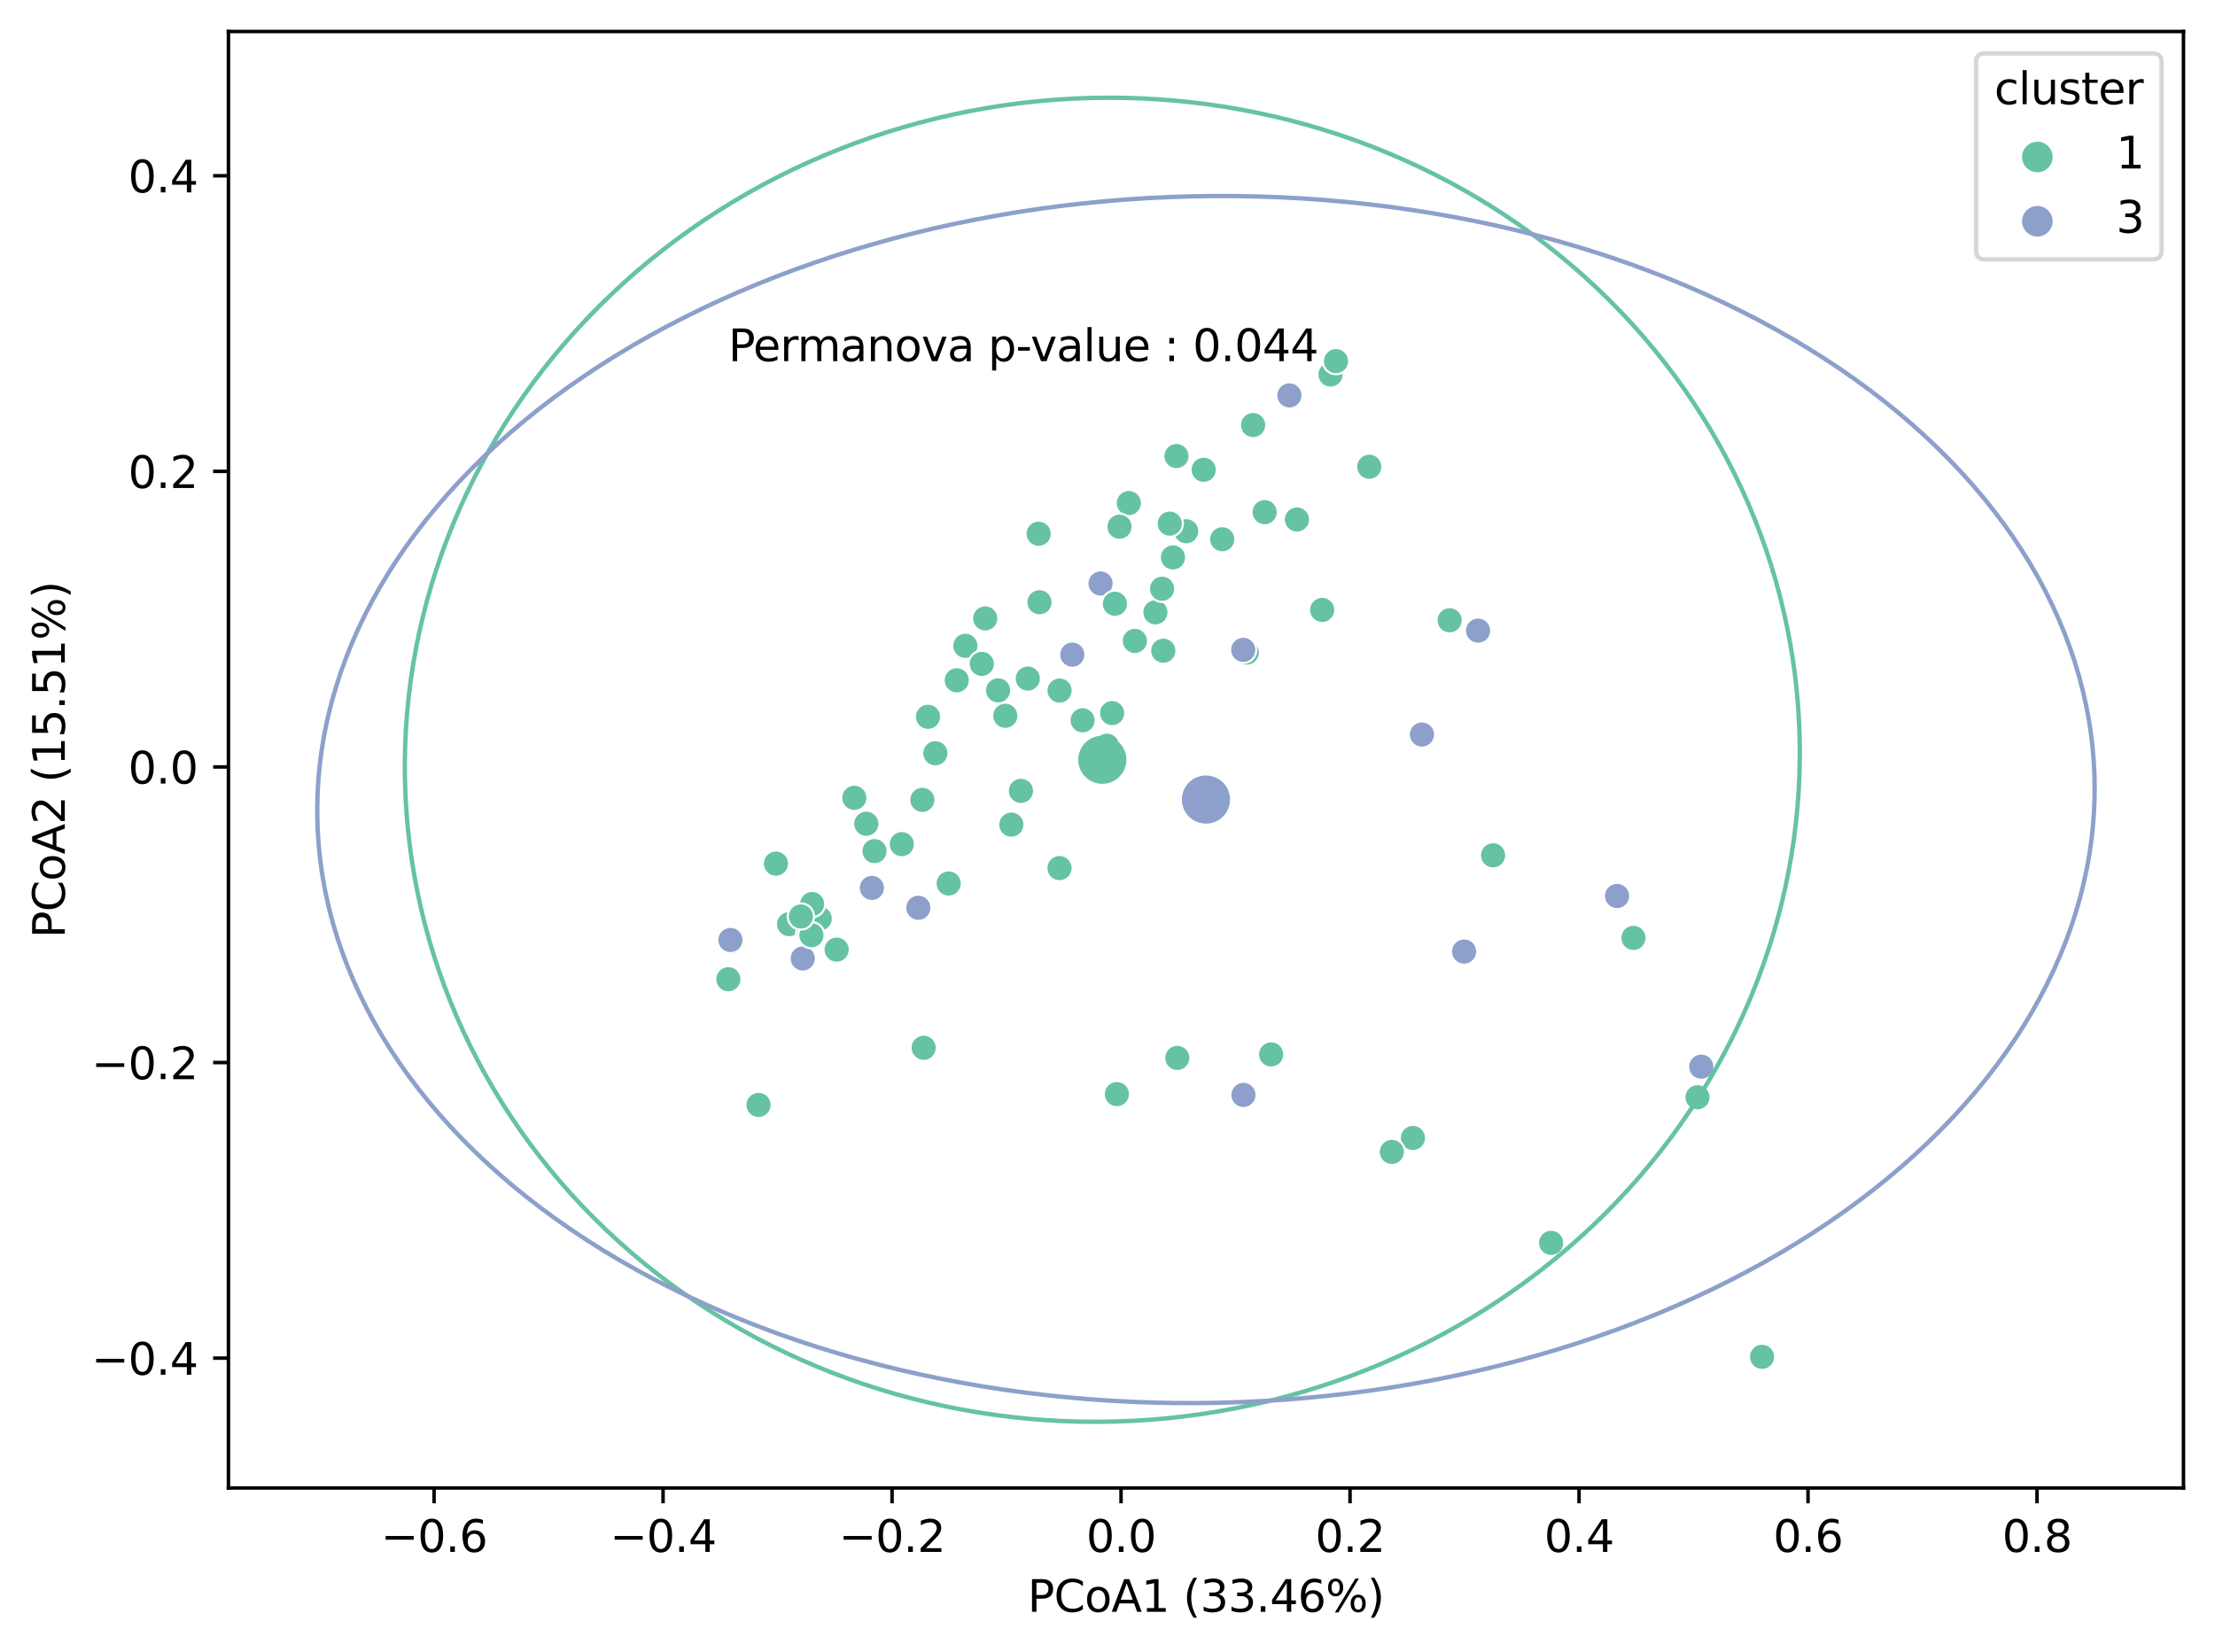 <?xml version="1.0" encoding="utf-8" standalone="no"?>
<!DOCTYPE svg PUBLIC "-//W3C//DTD SVG 1.1//EN"
  "http://www.w3.org/Graphics/SVG/1.1/DTD/svg11.dtd">
<svg xmlns:xlink="http://www.w3.org/1999/xlink" width="505.761pt" height="377.396pt" viewBox="0 0 505.761 377.396" xmlns="http://www.w3.org/2000/svg" version="1.1">
 <defs>
  <style type="text/css">*{stroke-linejoin: round; stroke-linecap: butt}</style>
 </defs>
 <g id="figure_1">
  <g id="patch_1">
   <path d="M 0 377.396 
L 505.761 377.396 
L 505.761 0 
L 0 0 
z
" style="fill: #ffffff"/>
  </g>
  <g id="axes_1">
   <g id="patch_2">
    <path d="M 52.161 339.84 
L 498.561 339.84 
L 498.561 7.2 
L 52.161 7.2 
z
" style="fill: #ffffff"/>
   </g>
   <g id="PathCollection_1">
    <defs>
     <path id="C0_0_6761f3d3ff" d="M 0 3 
C 0.796 3 1.559 2.684 2.121 2.121 
C 2.684 1.559 3 0.796 3 -0 
C 3 -0.796 2.684 -1.559 2.121 -2.121 
C 1.559 -2.684 0.796 -3 0 -3 
C -0.796 -3 -1.559 -2.684 -2.121 -2.121 
C -2.684 -1.559 -3 -0.796 -3 0 
C -3 0.796 -2.684 1.559 -2.121 2.121 
C -1.559 2.684 -0.796 3 0 3 
z
"/>
    </defs>
    <g clip-path="url(#pa0fd47a800)">
     <use xlink:href="#C0_0_6761f3d3ff" x="387.599" y="250.602" style="fill: #66c2a5; stroke: #ffffff; stroke-width: 0.48"/>
    </g>
    <g clip-path="url(#pa0fd47a800)">
     <use xlink:href="#C0_0_6761f3d3ff" x="241.932" y="157.723" style="fill: #66c2a5; stroke: #ffffff; stroke-width: 0.48"/>
    </g>
    <g clip-path="url(#pa0fd47a800)">
     <use xlink:href="#C0_0_6761f3d3ff" x="220.423" y="147.497" style="fill: #66c2a5; stroke: #ffffff; stroke-width: 0.48"/>
    </g>
    <g clip-path="url(#pa0fd47a800)">
     <use xlink:href="#C0_0_6761f3d3ff" x="199.679" y="194.383" style="fill: #66c2a5; stroke: #ffffff; stroke-width: 0.48"/>
    </g>
    <g clip-path="url(#pa0fd47a800)">
     <use xlink:href="#C0_0_6761f3d3ff" x="354.176" y="283.854" style="fill: #66c2a5; stroke: #ffffff; stroke-width: 0.48"/>
    </g>
    <g clip-path="url(#pa0fd47a800)">
     <use xlink:href="#C0_0_6761f3d3ff" x="301.898" y="139.298" style="fill: #66c2a5; stroke: #ffffff; stroke-width: 0.48"/>
    </g>
    <g clip-path="url(#pa0fd47a800)">
     <use xlink:href="#C0_0_6761f3d3ff" x="259.071" y="146.517" style="fill: #8da0cb; stroke: #ffffff; stroke-width: 0.48"/>
    </g>
    <g clip-path="url(#pa0fd47a800)">
     <use xlink:href="#C0_0_6761f3d3ff" x="224.961" y="141.245" style="fill: #66c2a5; stroke: #ffffff; stroke-width: 0.48"/>
    </g>
    <g clip-path="url(#pa0fd47a800)">
     <use xlink:href="#C0_0_6761f3d3ff" x="337.5" y="144.027" style="fill: #8da0cb; stroke: #ffffff; stroke-width: 0.48"/>
    </g>
    <g clip-path="url(#pa0fd47a800)">
     <use xlink:href="#C0_0_6761f3d3ff" x="209.686" y="207.327" style="fill: #8da0cb; stroke: #ffffff; stroke-width: 0.48"/>
    </g>
    <g clip-path="url(#pa0fd47a800)">
     <use xlink:href="#C0_0_6761f3d3ff" x="230.92" y="188.336" style="fill: #66c2a5; stroke: #ffffff; stroke-width: 0.48"/>
    </g>
    <g clip-path="url(#pa0fd47a800)">
     <use xlink:href="#C0_0_6761f3d3ff" x="322.619" y="259.893" style="fill: #66c2a5; stroke: #ffffff; stroke-width: 0.48"/>
    </g>
    <g clip-path="url(#pa0fd47a800)">
     <use xlink:href="#C0_0_6761f3d3ff" x="270.85" y="121.338" style="fill: #66c2a5; stroke: #ffffff; stroke-width: 0.48"/>
    </g>
    <g clip-path="url(#pa0fd47a800)">
     <use xlink:href="#C0_0_6761f3d3ff" x="224.177" y="151.623" style="fill: #66c2a5; stroke: #ffffff; stroke-width: 0.48"/>
    </g>
    <g clip-path="url(#pa0fd47a800)">
     <use xlink:href="#C0_0_6761f3d3ff" x="244.843" y="149.511" style="fill: #8da0cb; stroke: #ffffff; stroke-width: 0.48"/>
    </g>
    <g clip-path="url(#pa0fd47a800)">
     <use xlink:href="#C0_0_6761f3d3ff" x="286.124" y="97.072" style="fill: #66c2a5; stroke: #ffffff; stroke-width: 0.48"/>
    </g>
    <g clip-path="url(#pa0fd47a800)">
     <use xlink:href="#C0_0_6761f3d3ff" x="290.244" y="240.814" style="fill: #66c2a5; stroke: #ffffff; stroke-width: 0.48"/>
    </g>
    <g clip-path="url(#pa0fd47a800)">
     <use xlink:href="#C0_0_6761f3d3ff" x="180.18" y="211.07" style="fill: #66c2a5; stroke: #ffffff; stroke-width: 0.48"/>
    </g>
    <g clip-path="url(#pa0fd47a800)">
     <use xlink:href="#C0_0_6761f3d3ff" x="255.02" y="249.88" style="fill: #66c2a5; stroke: #ffffff; stroke-width: 0.48"/>
    </g>
    <g clip-path="url(#pa0fd47a800)">
     <use xlink:href="#C0_0_6761f3d3ff" x="402.34" y="309.881" style="fill: #66c2a5; stroke: #ffffff; stroke-width: 0.48"/>
    </g>
    <g clip-path="url(#pa0fd47a800)">
     <use xlink:href="#C0_0_6761f3d3ff" x="257.754" y="114.894" style="fill: #66c2a5; stroke: #ffffff; stroke-width: 0.48"/>
    </g>
    <g clip-path="url(#pa0fd47a800)">
     <use xlink:href="#C0_0_6761f3d3ff" x="187.169" y="209.792" style="fill: #66c2a5; stroke: #ffffff; stroke-width: 0.48"/>
    </g>
    <g clip-path="url(#pa0fd47a800)">
     <use xlink:href="#C0_0_6761f3d3ff" x="268.818" y="241.616" style="fill: #66c2a5; stroke: #ffffff; stroke-width: 0.48"/>
    </g>
    <g clip-path="url(#pa0fd47a800)">
     <use xlink:href="#C0_0_6761f3d3ff" x="197.804" y="188.141" style="fill: #66c2a5; stroke: #ffffff; stroke-width: 0.48"/>
    </g>
    <g clip-path="url(#pa0fd47a800)">
     <use xlink:href="#C0_0_6761f3d3ff" x="177.175" y="197.238" style="fill: #66c2a5; stroke: #ffffff; stroke-width: 0.48"/>
    </g>
    <g clip-path="url(#pa0fd47a800)">
     <use xlink:href="#C0_0_6761f3d3ff" x="213.577" y="172.029" style="fill: #66c2a5; stroke: #ffffff; stroke-width: 0.48"/>
    </g>
    <g clip-path="url(#pa0fd47a800)">
     <use xlink:href="#C0_0_6761f3d3ff" x="166.785" y="214.684" style="fill: #8da0cb; stroke: #ffffff; stroke-width: 0.48"/>
    </g>
    <g clip-path="url(#pa0fd47a800)">
     <use xlink:href="#C0_0_6761f3d3ff" x="251.293" y="133.261" style="fill: #8da0cb; stroke: #ffffff; stroke-width: 0.48"/>
    </g>
    <g clip-path="url(#pa0fd47a800)">
     <use xlink:href="#C0_0_6761f3d3ff" x="372.975" y="214.201" style="fill: #66c2a5; stroke: #ffffff; stroke-width: 0.48"/>
    </g>
    <g clip-path="url(#pa0fd47a800)">
     <use xlink:href="#C0_0_6761f3d3ff" x="317.807" y="263.08" style="fill: #66c2a5; stroke: #ffffff; stroke-width: 0.48"/>
    </g>
    <g clip-path="url(#pa0fd47a800)">
     <use xlink:href="#C0_0_6761f3d3ff" x="388.454" y="243.619" style="fill: #8da0cb; stroke: #ffffff; stroke-width: 0.48"/>
    </g>
    <g clip-path="url(#pa0fd47a800)">
     <use xlink:href="#C0_0_6761f3d3ff" x="340.924" y="195.341" style="fill: #66c2a5; stroke: #ffffff; stroke-width: 0.48"/>
    </g>
    <g clip-path="url(#pa0fd47a800)">
     <use xlink:href="#C0_0_6761f3d3ff" x="294.411" y="90.305" style="fill: #8da0cb; stroke: #ffffff; stroke-width: 0.48"/>
    </g>
    <g clip-path="url(#pa0fd47a800)">
     <use xlink:href="#C0_0_6761f3d3ff" x="263.817" y="139.849" style="fill: #66c2a5; stroke: #ffffff; stroke-width: 0.48"/>
    </g>
    <g clip-path="url(#pa0fd47a800)">
     <use xlink:href="#C0_0_6761f3d3ff" x="265.34" y="134.466" style="fill: #66c2a5; stroke: #ffffff; stroke-width: 0.48"/>
    </g>
    <g clip-path="url(#pa0fd47a800)">
     <use xlink:href="#C0_0_6761f3d3ff" x="303.801" y="85.537" style="fill: #66c2a5; stroke: #ffffff; stroke-width: 0.48"/>
    </g>
    <g clip-path="url(#pa0fd47a800)">
     <use xlink:href="#C0_0_6761f3d3ff" x="184.751" y="213.448" style="fill: #66c2a5; stroke: #ffffff; stroke-width: 0.48"/>
    </g>
    <g clip-path="url(#pa0fd47a800)">
     <use xlink:href="#C0_0_6761f3d3ff" x="191.032" y="216.882" style="fill: #66c2a5; stroke: #ffffff; stroke-width: 0.48"/>
    </g>
    <g clip-path="url(#pa0fd47a800)">
     <use xlink:href="#C0_0_6761f3d3ff" x="241.921" y="198.262" style="fill: #66c2a5; stroke: #ffffff; stroke-width: 0.48"/>
    </g>
    <g clip-path="url(#pa0fd47a800)">
     <use xlink:href="#C0_0_6761f3d3ff" x="331.01" y="141.662" style="fill: #66c2a5; stroke: #ffffff; stroke-width: 0.48"/>
    </g>
    <g clip-path="url(#pa0fd47a800)">
     <use xlink:href="#C0_0_6761f3d3ff" x="218.46" y="155.372" style="fill: #66c2a5; stroke: #ffffff; stroke-width: 0.48"/>
    </g>
    <g clip-path="url(#pa0fd47a800)">
     <use xlink:href="#C0_0_6761f3d3ff" x="233.116" y="180.62" style="fill: #66c2a5; stroke: #ffffff; stroke-width: 0.48"/>
    </g>
    <g clip-path="url(#pa0fd47a800)">
     <use xlink:href="#C0_0_6761f3d3ff" x="185.432" y="206.475" style="fill: #66c2a5; stroke: #ffffff; stroke-width: 0.48"/>
    </g>
    <g clip-path="url(#pa0fd47a800)">
     <use xlink:href="#C0_0_6761f3d3ff" x="324.679" y="167.752" style="fill: #8da0cb; stroke: #ffffff; stroke-width: 0.48"/>
    </g>
    <g clip-path="url(#pa0fd47a800)">
     <use xlink:href="#C0_0_6761f3d3ff" x="237.349" y="137.549" style="fill: #66c2a5; stroke: #ffffff; stroke-width: 0.48"/>
    </g>
    <g clip-path="url(#pa0fd47a800)">
     <use xlink:href="#C0_0_6761f3d3ff" x="296.14" y="118.648" style="fill: #66c2a5; stroke: #ffffff; stroke-width: 0.48"/>
    </g>
    <g clip-path="url(#pa0fd47a800)">
     <use xlink:href="#C0_0_6761f3d3ff" x="267.832" y="127.303" style="fill: #66c2a5; stroke: #ffffff; stroke-width: 0.48"/>
    </g>
    <g clip-path="url(#pa0fd47a800)">
     <use xlink:href="#C0_0_6761f3d3ff" x="210.908" y="239.299" style="fill: #66c2a5; stroke: #ffffff; stroke-width: 0.48"/>
    </g>
    <g clip-path="url(#pa0fd47a800)">
     <use xlink:href="#C0_0_6761f3d3ff" x="183.292" y="218.904" style="fill: #8da0cb; stroke: #ffffff; stroke-width: 0.48"/>
    </g>
    <g clip-path="url(#pa0fd47a800)">
     <use xlink:href="#C0_0_6761f3d3ff" x="229.542" y="163.476" style="fill: #66c2a5; stroke: #ffffff; stroke-width: 0.48"/>
    </g>
    <g clip-path="url(#pa0fd47a800)">
     <use xlink:href="#C0_0_6761f3d3ff" x="253.939" y="162.866" style="fill: #66c2a5; stroke: #ffffff; stroke-width: 0.48"/>
    </g>
    <g clip-path="url(#pa0fd47a800)">
     <use xlink:href="#C0_0_6761f3d3ff" x="369.227" y="204.631" style="fill: #8da0cb; stroke: #ffffff; stroke-width: 0.48"/>
    </g>
    <g clip-path="url(#pa0fd47a800)">
     <use xlink:href="#C0_0_6761f3d3ff" x="274.839" y="107.291" style="fill: #66c2a5; stroke: #ffffff; stroke-width: 0.48"/>
    </g>
    <g clip-path="url(#pa0fd47a800)">
     <use xlink:href="#C0_0_6761f3d3ff" x="216.614" y="201.779" style="fill: #66c2a5; stroke: #ffffff; stroke-width: 0.48"/>
    </g>
    <g clip-path="url(#pa0fd47a800)">
     <use xlink:href="#C0_0_6761f3d3ff" x="247.194" y="164.509" style="fill: #66c2a5; stroke: #ffffff; stroke-width: 0.48"/>
    </g>
    <g clip-path="url(#pa0fd47a800)">
     <use xlink:href="#C0_0_6761f3d3ff" x="185.274" y="213.589" style="fill: #66c2a5; stroke: #ffffff; stroke-width: 0.48"/>
    </g>
    <g clip-path="url(#pa0fd47a800)">
     <use xlink:href="#C0_0_6761f3d3ff" x="279.081" y="123.165" style="fill: #66c2a5; stroke: #ffffff; stroke-width: 0.48"/>
    </g>
    <g clip-path="url(#pa0fd47a800)">
     <use xlink:href="#C0_0_6761f3d3ff" x="259.133" y="146.377" style="fill: #66c2a5; stroke: #ffffff; stroke-width: 0.48"/>
    </g>
    <g clip-path="url(#pa0fd47a800)">
     <use xlink:href="#C0_0_6761f3d3ff" x="283.923" y="250.062" style="fill: #8da0cb; stroke: #ffffff; stroke-width: 0.48"/>
    </g>
    <g clip-path="url(#pa0fd47a800)">
     <use xlink:href="#C0_0_6761f3d3ff" x="173.192" y="252.356" style="fill: #66c2a5; stroke: #ffffff; stroke-width: 0.48"/>
    </g>
    <g clip-path="url(#pa0fd47a800)">
     <use xlink:href="#C0_0_6761f3d3ff" x="254.567" y="137.891" style="fill: #66c2a5; stroke: #ffffff; stroke-width: 0.48"/>
    </g>
    <g clip-path="url(#pa0fd47a800)">
     <use xlink:href="#C0_0_6761f3d3ff" x="205.907" y="192.789" style="fill: #66c2a5; stroke: #ffffff; stroke-width: 0.48"/>
    </g>
    <g clip-path="url(#pa0fd47a800)">
     <use xlink:href="#C0_0_6761f3d3ff" x="182.867" y="209.314" style="fill: #66c2a5; stroke: #ffffff; stroke-width: 0.48"/>
    </g>
    <g clip-path="url(#pa0fd47a800)">
     <use xlink:href="#C0_0_6761f3d3ff" x="255.621" y="120.299" style="fill: #66c2a5; stroke: #ffffff; stroke-width: 0.48"/>
    </g>
    <g clip-path="url(#pa0fd47a800)">
     <use xlink:href="#C0_0_6761f3d3ff" x="288.761" y="116.966" style="fill: #66c2a5; stroke: #ffffff; stroke-width: 0.48"/>
    </g>
    <g clip-path="url(#pa0fd47a800)">
     <use xlink:href="#C0_0_6761f3d3ff" x="234.677" y="154.975" style="fill: #66c2a5; stroke: #ffffff; stroke-width: 0.48"/>
    </g>
    <g clip-path="url(#pa0fd47a800)">
     <use xlink:href="#C0_0_6761f3d3ff" x="305.051" y="82.483" style="fill: #66c2a5; stroke: #ffffff; stroke-width: 0.48"/>
    </g>
    <g clip-path="url(#pa0fd47a800)">
     <use xlink:href="#C0_0_6761f3d3ff" x="284.692" y="149.028" style="fill: #66c2a5; stroke: #ffffff; stroke-width: 0.48"/>
    </g>
    <g clip-path="url(#pa0fd47a800)">
     <use xlink:href="#C0_0_6761f3d3ff" x="199.078" y="202.782" style="fill: #8da0cb; stroke: #ffffff; stroke-width: 0.48"/>
    </g>
    <g clip-path="url(#pa0fd47a800)">
     <use xlink:href="#C0_0_6761f3d3ff" x="265.623" y="148.619" style="fill: #66c2a5; stroke: #ffffff; stroke-width: 0.48"/>
    </g>
    <g clip-path="url(#pa0fd47a800)">
     <use xlink:href="#C0_0_6761f3d3ff" x="252.76" y="170.31" style="fill: #66c2a5; stroke: #ffffff; stroke-width: 0.48"/>
    </g>
    <g clip-path="url(#pa0fd47a800)">
     <use xlink:href="#C0_0_6761f3d3ff" x="211.895" y="163.708" style="fill: #66c2a5; stroke: #ffffff; stroke-width: 0.48"/>
    </g>
    <g clip-path="url(#pa0fd47a800)">
     <use xlink:href="#C0_0_6761f3d3ff" x="267.093" y="119.589" style="fill: #66c2a5; stroke: #ffffff; stroke-width: 0.48"/>
    </g>
    <g clip-path="url(#pa0fd47a800)">
     <use xlink:href="#C0_0_6761f3d3ff" x="237.157" y="121.9" style="fill: #66c2a5; stroke: #ffffff; stroke-width: 0.48"/>
    </g>
    <g clip-path="url(#pa0fd47a800)">
     <use xlink:href="#C0_0_6761f3d3ff" x="312.649" y="106.599" style="fill: #66c2a5; stroke: #ffffff; stroke-width: 0.48"/>
    </g>
    <g clip-path="url(#pa0fd47a800)">
     <use xlink:href="#C0_0_6761f3d3ff" x="227.902" y="157.663" style="fill: #66c2a5; stroke: #ffffff; stroke-width: 0.48"/>
    </g>
    <g clip-path="url(#pa0fd47a800)">
     <use xlink:href="#C0_0_6761f3d3ff" x="166.305" y="223.648" style="fill: #66c2a5; stroke: #ffffff; stroke-width: 0.48"/>
    </g>
    <g clip-path="url(#pa0fd47a800)">
     <use xlink:href="#C0_0_6761f3d3ff" x="210.677" y="182.915" style="fill: #66c2a5; stroke: #ffffff; stroke-width: 0.48"/>
    </g>
    <g clip-path="url(#pa0fd47a800)">
     <use xlink:href="#C0_0_6761f3d3ff" x="268.626" y="104.156" style="fill: #66c2a5; stroke: #ffffff; stroke-width: 0.48"/>
    </g>
    <g clip-path="url(#pa0fd47a800)">
     <use xlink:href="#C0_0_6761f3d3ff" x="283.869" y="148.421" style="fill: #8da0cb; stroke: #ffffff; stroke-width: 0.48"/>
    </g>
    <g clip-path="url(#pa0fd47a800)">
     <use xlink:href="#C0_0_6761f3d3ff" x="195.071" y="182.21" style="fill: #66c2a5; stroke: #ffffff; stroke-width: 0.48"/>
    </g>
    <g clip-path="url(#pa0fd47a800)">
     <use xlink:href="#C0_0_6761f3d3ff" x="334.303" y="217.321" style="fill: #8da0cb; stroke: #ffffff; stroke-width: 0.48"/>
    </g>
    <g clip-path="url(#pa0fd47a800)">
     <use xlink:href="#C0_0_6761f3d3ff" x="210.606" y="182.678" style="fill: #66c2a5; stroke: #ffffff; stroke-width: 0.48"/>
    </g>
   </g>
   <g id="PathCollection_2"/>
   <g id="PathCollection_3"/>
   <g id="patch_3">
    <path d="M 363.731 279.882 
C 393.752 251.381 410.742 212.837 410.961 172.738 
C 411.179 132.64 394.607 94.26 364.895 66.053 
C 335.183 37.845 294.757 22.113 252.52 22.32 
C 210.283 22.527 169.683 38.657 139.662 67.158 
C 109.641 95.659 92.651 134.203 92.433 174.302 
C 92.214 214.4 108.786 252.78 138.498 280.987 
C 168.21 309.195 208.636 324.927 250.873 324.72 
C 293.111 324.513 333.71 308.383 363.731 279.882 
L 363.731 279.882 
z
" clip-path="url(#pa0fd47a800)" style="fill: none; stroke: #66c2a5; stroke-linejoin: miter"/>
   </g>
   <g id="PathCollection_4">
    <defs>
     <path id="mf73ad10093" d="M 0 5 
C 1.326 5 2.598 4.473 3.536 3.536 
C 4.473 2.598 5 1.326 5 0 
C 5 -1.326 4.473 -2.598 3.536 -3.536 
C 2.598 -4.473 1.326 -5 0 -5 
C -1.326 -5 -2.598 -4.473 -3.536 -3.536 
C -4.473 -2.598 -5 -1.326 -5 0 
C -5 1.326 -4.473 2.598 -3.536 3.536 
C -2.598 4.473 -1.326 5 0 5 
z
" style="stroke: #66c2a5"/>
    </defs>
    <g clip-path="url(#pa0fd47a800)">
     <use xlink:href="#mf73ad10093" x="251.697" y="173.52" style="fill: #66c2a5; stroke: #66c2a5"/>
    </g>
   </g>
   <g id="patch_4">
    <path d="M 417.537 279.191 
C 455.933 253.108 477.782 217.913 478.27 181.357 
C 478.758 144.802 457.847 109.87 420.141 84.256 
C 382.436 58.642 331.015 44.437 277.202 44.769 
C 223.39 45.101 171.581 59.942 133.185 86.026 
C 94.788 112.109 72.94 147.304 72.452 183.859 
C 71.963 220.415 92.875 255.346 130.58 280.96 
C 168.286 306.574 219.707 320.779 273.519 320.448 
C 327.332 320.116 379.141 305.274 417.537 279.191 
L 417.537 279.191 
z
" clip-path="url(#pa0fd47a800)" style="fill: none; stroke: #8da0cb; stroke-linejoin: miter"/>
   </g>
   <g id="PathCollection_5">
    <defs>
     <path id="mc437294976" d="M 0 5 
C 1.326 5 2.598 4.473 3.536 3.536 
C 4.473 2.598 5 1.326 5 0 
C 5 -1.326 4.473 -2.598 3.536 -3.536 
C 2.598 -4.473 1.326 -5 0 -5 
C -1.326 -5 -2.598 -4.473 -3.536 -3.536 
C -4.473 -2.598 -5 -1.326 -5 0 
C -5 1.326 -4.473 2.598 -3.536 3.536 
C -2.598 4.473 -1.326 5 0 5 
z
" style="stroke: #8da0cb"/>
    </defs>
    <g clip-path="url(#pa0fd47a800)">
     <use xlink:href="#mc437294976" x="275.361" y="182.608" style="fill: #8da0cb; stroke: #8da0cb"/>
    </g>
   </g>
   <g id="matplotlib.axis_1">
    <g id="xtick_1">
     <g id="line2d_1">
      <defs>
       <path id="m0c529a4ab9" d="M 0 0 
L 0 3.5 
" style="stroke: #000000; stroke-width: 0.8"/>
      </defs>
      <g>
       <use xlink:href="#m0c529a4ab9" x="99.113" y="339.84" style="stroke: #000000; stroke-width: 0.8"/>
      </g>
     </g>
     <g id="text_1">
      <!-- −0.6 -->
      <g transform="translate(86.971 354.438) scale(0.1 -0.1)">
       <defs>
        <path id="DejaVuSans-2212" d="M 678 2272 
L 4684 2272 
L 4684 1741 
L 678 1741 
L 678 2272 
z
" transform="scale(0.016)"/>
        <path id="DejaVuSans-30" d="M 2034 4250 
Q 1547 4250 1301 3770 
Q 1056 3291 1056 2328 
Q 1056 1369 1301 889 
Q 1547 409 2034 409 
Q 2525 409 2770 889 
Q 3016 1369 3016 2328 
Q 3016 3291 2770 3770 
Q 2525 4250 2034 4250 
z
M 2034 4750 
Q 2819 4750 3233 4129 
Q 3647 3509 3647 2328 
Q 3647 1150 3233 529 
Q 2819 -91 2034 -91 
Q 1250 -91 836 529 
Q 422 1150 422 2328 
Q 422 3509 836 4129 
Q 1250 4750 2034 4750 
z
" transform="scale(0.016)"/>
        <path id="DejaVuSans-2e" d="M 684 794 
L 1344 794 
L 1344 0 
L 684 0 
L 684 794 
z
" transform="scale(0.016)"/>
        <path id="DejaVuSans-36" d="M 2113 2584 
Q 1688 2584 1439 2293 
Q 1191 2003 1191 1497 
Q 1191 994 1439 701 
Q 1688 409 2113 409 
Q 2538 409 2786 701 
Q 3034 994 3034 1497 
Q 3034 2003 2786 2293 
Q 2538 2584 2113 2584 
z
M 3366 4563 
L 3366 3988 
Q 3128 4100 2886 4159 
Q 2644 4219 2406 4219 
Q 1781 4219 1451 3797 
Q 1122 3375 1075 2522 
Q 1259 2794 1537 2939 
Q 1816 3084 2150 3084 
Q 2853 3084 3261 2657 
Q 3669 2231 3669 1497 
Q 3669 778 3244 343 
Q 2819 -91 2113 -91 
Q 1303 -91 875 529 
Q 447 1150 447 2328 
Q 447 3434 972 4092 
Q 1497 4750 2381 4750 
Q 2619 4750 2861 4703 
Q 3103 4656 3366 4563 
z
" transform="scale(0.016)"/>
       </defs>
       <use xlink:href="#DejaVuSans-2212"/>
       <use xlink:href="#DejaVuSans-30" x="83.789"/>
       <use xlink:href="#DejaVuSans-2e" x="147.412"/>
       <use xlink:href="#DejaVuSans-36" x="179.199"/>
      </g>
     </g>
    </g>
    <g id="xtick_2">
     <g id="line2d_2">
      <g>
       <use xlink:href="#m0c529a4ab9" x="151.4" y="339.84" style="stroke: #000000; stroke-width: 0.8"/>
      </g>
     </g>
     <g id="text_2">
      <!-- −0.4 -->
      <g transform="translate(139.258 354.438) scale(0.1 -0.1)">
       <defs>
        <path id="DejaVuSans-34" d="M 2419 4116 
L 825 1625 
L 2419 1625 
L 2419 4116 
z
M 2253 4666 
L 3047 4666 
L 3047 1625 
L 3713 1625 
L 3713 1100 
L 3047 1100 
L 3047 0 
L 2419 0 
L 2419 1100 
L 313 1100 
L 313 1709 
L 2253 4666 
z
" transform="scale(0.016)"/>
       </defs>
       <use xlink:href="#DejaVuSans-2212"/>
       <use xlink:href="#DejaVuSans-30" x="83.789"/>
       <use xlink:href="#DejaVuSans-2e" x="147.412"/>
       <use xlink:href="#DejaVuSans-34" x="179.199"/>
      </g>
     </g>
    </g>
    <g id="xtick_3">
     <g id="line2d_3">
      <g>
       <use xlink:href="#m0c529a4ab9" x="203.686" y="339.84" style="stroke: #000000; stroke-width: 0.8"/>
      </g>
     </g>
     <g id="text_3">
      <!-- −0.2 -->
      <g transform="translate(191.545 354.438) scale(0.1 -0.1)">
       <defs>
        <path id="DejaVuSans-32" d="M 1228 531 
L 3431 531 
L 3431 0 
L 469 0 
L 469 531 
Q 828 903 1448 1529 
Q 2069 2156 2228 2338 
Q 2531 2678 2651 2914 
Q 2772 3150 2772 3378 
Q 2772 3750 2511 3984 
Q 2250 4219 1831 4219 
Q 1534 4219 1204 4116 
Q 875 4013 500 3803 
L 500 4441 
Q 881 4594 1212 4672 
Q 1544 4750 1819 4750 
Q 2544 4750 2975 4387 
Q 3406 4025 3406 3419 
Q 3406 3131 3298 2873 
Q 3191 2616 2906 2266 
Q 2828 2175 2409 1742 
Q 1991 1309 1228 531 
z
" transform="scale(0.016)"/>
       </defs>
       <use xlink:href="#DejaVuSans-2212"/>
       <use xlink:href="#DejaVuSans-30" x="83.789"/>
       <use xlink:href="#DejaVuSans-2e" x="147.412"/>
       <use xlink:href="#DejaVuSans-32" x="179.199"/>
      </g>
     </g>
    </g>
    <g id="xtick_4">
     <g id="line2d_4">
      <g>
       <use xlink:href="#m0c529a4ab9" x="255.973" y="339.84" style="stroke: #000000; stroke-width: 0.8"/>
      </g>
     </g>
     <g id="text_4">
      <!-- 0.0 -->
      <g transform="translate(248.022 354.438) scale(0.1 -0.1)">
       <use xlink:href="#DejaVuSans-30"/>
       <use xlink:href="#DejaVuSans-2e" x="63.623"/>
       <use xlink:href="#DejaVuSans-30" x="95.41"/>
      </g>
     </g>
    </g>
    <g id="xtick_5">
     <g id="line2d_5">
      <g>
       <use xlink:href="#m0c529a4ab9" x="308.26" y="339.84" style="stroke: #000000; stroke-width: 0.8"/>
      </g>
     </g>
     <g id="text_5">
      <!-- 0.2 -->
      <g transform="translate(300.309 354.438) scale(0.1 -0.1)">
       <use xlink:href="#DejaVuSans-30"/>
       <use xlink:href="#DejaVuSans-2e" x="63.623"/>
       <use xlink:href="#DejaVuSans-32" x="95.41"/>
      </g>
     </g>
    </g>
    <g id="xtick_6">
     <g id="line2d_6">
      <g>
       <use xlink:href="#m0c529a4ab9" x="360.547" y="339.84" style="stroke: #000000; stroke-width: 0.8"/>
      </g>
     </g>
     <g id="text_6">
      <!-- 0.4 -->
      <g transform="translate(352.595 354.438) scale(0.1 -0.1)">
       <use xlink:href="#DejaVuSans-30"/>
       <use xlink:href="#DejaVuSans-2e" x="63.623"/>
       <use xlink:href="#DejaVuSans-34" x="95.41"/>
      </g>
     </g>
    </g>
    <g id="xtick_7">
     <g id="line2d_7">
      <g>
       <use xlink:href="#m0c529a4ab9" x="412.834" y="339.84" style="stroke: #000000; stroke-width: 0.8"/>
      </g>
     </g>
     <g id="text_7">
      <!-- 0.6 -->
      <g transform="translate(404.882 354.438) scale(0.1 -0.1)">
       <use xlink:href="#DejaVuSans-30"/>
       <use xlink:href="#DejaVuSans-2e" x="63.623"/>
       <use xlink:href="#DejaVuSans-36" x="95.41"/>
      </g>
     </g>
    </g>
    <g id="xtick_8">
     <g id="line2d_8">
      <g>
       <use xlink:href="#m0c529a4ab9" x="465.121" y="339.84" style="stroke: #000000; stroke-width: 0.8"/>
      </g>
     </g>
     <g id="text_8">
      <!-- 0.8 -->
      <g transform="translate(457.169 354.438) scale(0.1 -0.1)">
       <defs>
        <path id="DejaVuSans-38" d="M 2034 2216 
Q 1584 2216 1326 1975 
Q 1069 1734 1069 1313 
Q 1069 891 1326 650 
Q 1584 409 2034 409 
Q 2484 409 2743 651 
Q 3003 894 3003 1313 
Q 3003 1734 2745 1975 
Q 2488 2216 2034 2216 
z
M 1403 2484 
Q 997 2584 770 2862 
Q 544 3141 544 3541 
Q 544 4100 942 4425 
Q 1341 4750 2034 4750 
Q 2731 4750 3128 4425 
Q 3525 4100 3525 3541 
Q 3525 3141 3298 2862 
Q 3072 2584 2669 2484 
Q 3125 2378 3379 2068 
Q 3634 1759 3634 1313 
Q 3634 634 3220 271 
Q 2806 -91 2034 -91 
Q 1263 -91 848 271 
Q 434 634 434 1313 
Q 434 1759 690 2068 
Q 947 2378 1403 2484 
z
M 1172 3481 
Q 1172 3119 1398 2916 
Q 1625 2713 2034 2713 
Q 2441 2713 2670 2916 
Q 2900 3119 2900 3481 
Q 2900 3844 2670 4047 
Q 2441 4250 2034 4250 
Q 1625 4250 1398 4047 
Q 1172 3844 1172 3481 
z
" transform="scale(0.016)"/>
       </defs>
       <use xlink:href="#DejaVuSans-30"/>
       <use xlink:href="#DejaVuSans-2e" x="63.623"/>
       <use xlink:href="#DejaVuSans-38" x="95.41"/>
      </g>
     </g>
    </g>
    <g id="text_9">
     <!-- PCoA1 (33.46%) -->
     <g transform="translate(234.638 368.117) scale(0.1 -0.1)">
      <defs>
       <path id="DejaVuSans-50" d="M 1259 4147 
L 1259 2394 
L 2053 2394 
Q 2494 2394 2734 2622 
Q 2975 2850 2975 3272 
Q 2975 3691 2734 3919 
Q 2494 4147 2053 4147 
L 1259 4147 
z
M 628 4666 
L 2053 4666 
Q 2838 4666 3239 4311 
Q 3641 3956 3641 3272 
Q 3641 2581 3239 2228 
Q 2838 1875 2053 1875 
L 1259 1875 
L 1259 0 
L 628 0 
L 628 4666 
z
" transform="scale(0.016)"/>
       <path id="DejaVuSans-43" d="M 4122 4306 
L 4122 3641 
Q 3803 3938 3442 4084 
Q 3081 4231 2675 4231 
Q 1875 4231 1450 3742 
Q 1025 3253 1025 2328 
Q 1025 1406 1450 917 
Q 1875 428 2675 428 
Q 3081 428 3442 575 
Q 3803 722 4122 1019 
L 4122 359 
Q 3791 134 3420 21 
Q 3050 -91 2638 -91 
Q 1578 -91 968 557 
Q 359 1206 359 2328 
Q 359 3453 968 4101 
Q 1578 4750 2638 4750 
Q 3056 4750 3426 4639 
Q 3797 4528 4122 4306 
z
" transform="scale(0.016)"/>
       <path id="DejaVuSans-6f" d="M 1959 3097 
Q 1497 3097 1228 2736 
Q 959 2375 959 1747 
Q 959 1119 1226 758 
Q 1494 397 1959 397 
Q 2419 397 2687 759 
Q 2956 1122 2956 1747 
Q 2956 2369 2687 2733 
Q 2419 3097 1959 3097 
z
M 1959 3584 
Q 2709 3584 3137 3096 
Q 3566 2609 3566 1747 
Q 3566 888 3137 398 
Q 2709 -91 1959 -91 
Q 1206 -91 779 398 
Q 353 888 353 1747 
Q 353 2609 779 3096 
Q 1206 3584 1959 3584 
z
" transform="scale(0.016)"/>
       <path id="DejaVuSans-41" d="M 2188 4044 
L 1331 1722 
L 3047 1722 
L 2188 4044 
z
M 1831 4666 
L 2547 4666 
L 4325 0 
L 3669 0 
L 3244 1197 
L 1141 1197 
L 716 0 
L 50 0 
L 1831 4666 
z
" transform="scale(0.016)"/>
       <path id="DejaVuSans-31" d="M 794 531 
L 1825 531 
L 1825 4091 
L 703 3866 
L 703 4441 
L 1819 4666 
L 2450 4666 
L 2450 531 
L 3481 531 
L 3481 0 
L 794 0 
L 794 531 
z
" transform="scale(0.016)"/>
       <path id="DejaVuSans-20" transform="scale(0.016)"/>
       <path id="DejaVuSans-28" d="M 1984 4856 
Q 1566 4138 1362 3434 
Q 1159 2731 1159 2009 
Q 1159 1288 1364 580 
Q 1569 -128 1984 -844 
L 1484 -844 
Q 1016 -109 783 600 
Q 550 1309 550 2009 
Q 550 2706 781 3412 
Q 1013 4119 1484 4856 
L 1984 4856 
z
" transform="scale(0.016)"/>
       <path id="DejaVuSans-33" d="M 2597 2516 
Q 3050 2419 3304 2112 
Q 3559 1806 3559 1356 
Q 3559 666 3084 287 
Q 2609 -91 1734 -91 
Q 1441 -91 1130 -33 
Q 819 25 488 141 
L 488 750 
Q 750 597 1062 519 
Q 1375 441 1716 441 
Q 2309 441 2620 675 
Q 2931 909 2931 1356 
Q 2931 1769 2642 2001 
Q 2353 2234 1838 2234 
L 1294 2234 
L 1294 2753 
L 1863 2753 
Q 2328 2753 2575 2939 
Q 2822 3125 2822 3475 
Q 2822 3834 2567 4026 
Q 2313 4219 1838 4219 
Q 1578 4219 1281 4162 
Q 984 4106 628 3988 
L 628 4550 
Q 988 4650 1302 4700 
Q 1616 4750 1894 4750 
Q 2613 4750 3031 4423 
Q 3450 4097 3450 3541 
Q 3450 3153 3228 2886 
Q 3006 2619 2597 2516 
z
" transform="scale(0.016)"/>
       <path id="DejaVuSans-25" d="M 4653 2053 
Q 4381 2053 4226 1822 
Q 4072 1591 4072 1178 
Q 4072 772 4226 539 
Q 4381 306 4653 306 
Q 4919 306 5073 539 
Q 5228 772 5228 1178 
Q 5228 1588 5073 1820 
Q 4919 2053 4653 2053 
z
M 4653 2450 
Q 5147 2450 5437 2106 
Q 5728 1763 5728 1178 
Q 5728 594 5436 251 
Q 5144 -91 4653 -91 
Q 4153 -91 3862 251 
Q 3572 594 3572 1178 
Q 3572 1766 3864 2108 
Q 4156 2450 4653 2450 
z
M 1428 4353 
Q 1159 4353 1004 4120 
Q 850 3888 850 3481 
Q 850 3069 1003 2837 
Q 1156 2606 1428 2606 
Q 1700 2606 1854 2837 
Q 2009 3069 2009 3481 
Q 2009 3884 1853 4118 
Q 1697 4353 1428 4353 
z
M 4250 4750 
L 4750 4750 
L 1831 -91 
L 1331 -91 
L 4250 4750 
z
M 1428 4750 
Q 1922 4750 2215 4408 
Q 2509 4066 2509 3481 
Q 2509 2891 2217 2550 
Q 1925 2209 1428 2209 
Q 931 2209 642 2551 
Q 353 2894 353 3481 
Q 353 4063 643 4406 
Q 934 4750 1428 4750 
z
" transform="scale(0.016)"/>
       <path id="DejaVuSans-29" d="M 513 4856 
L 1013 4856 
Q 1481 4119 1714 3412 
Q 1947 2706 1947 2009 
Q 1947 1309 1714 600 
Q 1481 -109 1013 -844 
L 513 -844 
Q 928 -128 1133 580 
Q 1338 1288 1338 2009 
Q 1338 2731 1133 3434 
Q 928 4138 513 4856 
z
" transform="scale(0.016)"/>
      </defs>
      <use xlink:href="#DejaVuSans-50"/>
      <use xlink:href="#DejaVuSans-43" x="60.303"/>
      <use xlink:href="#DejaVuSans-6f" x="130.127"/>
      <use xlink:href="#DejaVuSans-41" x="191.309"/>
      <use xlink:href="#DejaVuSans-31" x="259.717"/>
      <use xlink:href="#DejaVuSans-20" x="323.34"/>
      <use xlink:href="#DejaVuSans-28" x="355.127"/>
      <use xlink:href="#DejaVuSans-33" x="394.141"/>
      <use xlink:href="#DejaVuSans-33" x="457.764"/>
      <use xlink:href="#DejaVuSans-2e" x="521.387"/>
      <use xlink:href="#DejaVuSans-34" x="553.174"/>
      <use xlink:href="#DejaVuSans-36" x="616.797"/>
      <use xlink:href="#DejaVuSans-25" x="680.42"/>
      <use xlink:href="#DejaVuSans-29" x="775.439"/>
     </g>
    </g>
   </g>
   <g id="matplotlib.axis_2">
    <g id="ytick_1">
     <g id="line2d_9">
      <defs>
       <path id="m92521f6590" d="M 0 0 
L -3.5 0 
" style="stroke: #000000; stroke-width: 0.8"/>
      </defs>
      <g>
       <use xlink:href="#m92521f6590" x="52.161" y="310.181" style="stroke: #000000; stroke-width: 0.8"/>
      </g>
     </g>
     <g id="text_10">
      <!-- −0.4 -->
      <g transform="translate(20.878 313.98) scale(0.1 -0.1)">
       <use xlink:href="#DejaVuSans-2212"/>
       <use xlink:href="#DejaVuSans-30" x="83.789"/>
       <use xlink:href="#DejaVuSans-2e" x="147.412"/>
       <use xlink:href="#DejaVuSans-34" x="179.199"/>
      </g>
     </g>
    </g>
    <g id="ytick_2">
     <g id="line2d_10">
      <g>
       <use xlink:href="#m92521f6590" x="52.161" y="242.672" style="stroke: #000000; stroke-width: 0.8"/>
      </g>
     </g>
     <g id="text_11">
      <!-- −0.2 -->
      <g transform="translate(20.878 246.471) scale(0.1 -0.1)">
       <use xlink:href="#DejaVuSans-2212"/>
       <use xlink:href="#DejaVuSans-30" x="83.789"/>
       <use xlink:href="#DejaVuSans-2e" x="147.412"/>
       <use xlink:href="#DejaVuSans-32" x="179.199"/>
      </g>
     </g>
    </g>
    <g id="ytick_3">
     <g id="line2d_11">
      <g>
       <use xlink:href="#m92521f6590" x="52.161" y="175.162" style="stroke: #000000; stroke-width: 0.8"/>
      </g>
     </g>
     <g id="text_12">
      <!-- 0.0 -->
      <g transform="translate(29.258 178.962) scale(0.1 -0.1)">
       <use xlink:href="#DejaVuSans-30"/>
       <use xlink:href="#DejaVuSans-2e" x="63.623"/>
       <use xlink:href="#DejaVuSans-30" x="95.41"/>
      </g>
     </g>
    </g>
    <g id="ytick_4">
     <g id="line2d_12">
      <g>
       <use xlink:href="#m92521f6590" x="52.161" y="107.653" style="stroke: #000000; stroke-width: 0.8"/>
      </g>
     </g>
     <g id="text_13">
      <!-- 0.2 -->
      <g transform="translate(29.258 111.452) scale(0.1 -0.1)">
       <use xlink:href="#DejaVuSans-30"/>
       <use xlink:href="#DejaVuSans-2e" x="63.623"/>
       <use xlink:href="#DejaVuSans-32" x="95.41"/>
      </g>
     </g>
    </g>
    <g id="ytick_5">
     <g id="line2d_13">
      <g>
       <use xlink:href="#m92521f6590" x="52.161" y="40.144" style="stroke: #000000; stroke-width: 0.8"/>
      </g>
     </g>
     <g id="text_14">
      <!-- 0.4 -->
      <g transform="translate(29.258 43.943) scale(0.1 -0.1)">
       <use xlink:href="#DejaVuSans-30"/>
       <use xlink:href="#DejaVuSans-2e" x="63.623"/>
       <use xlink:href="#DejaVuSans-34" x="95.41"/>
      </g>
     </g>
    </g>
    <g id="text_15">
     <!-- PCoA2 (15.51%) -->
     <g transform="translate(14.798 214.243) rotate(-90) scale(0.1 -0.1)">
      <defs>
       <path id="DejaVuSans-35" d="M 691 4666 
L 3169 4666 
L 3169 4134 
L 1269 4134 
L 1269 2991 
Q 1406 3038 1543 3061 
Q 1681 3084 1819 3084 
Q 2600 3084 3056 2656 
Q 3513 2228 3513 1497 
Q 3513 744 3044 326 
Q 2575 -91 1722 -91 
Q 1428 -91 1123 -41 
Q 819 9 494 109 
L 494 744 
Q 775 591 1075 516 
Q 1375 441 1709 441 
Q 2250 441 2565 725 
Q 2881 1009 2881 1497 
Q 2881 1984 2565 2268 
Q 2250 2553 1709 2553 
Q 1456 2553 1204 2497 
Q 953 2441 691 2322 
L 691 4666 
z
" transform="scale(0.016)"/>
      </defs>
      <use xlink:href="#DejaVuSans-50"/>
      <use xlink:href="#DejaVuSans-43" x="60.303"/>
      <use xlink:href="#DejaVuSans-6f" x="130.127"/>
      <use xlink:href="#DejaVuSans-41" x="191.309"/>
      <use xlink:href="#DejaVuSans-32" x="259.717"/>
      <use xlink:href="#DejaVuSans-20" x="323.34"/>
      <use xlink:href="#DejaVuSans-28" x="355.127"/>
      <use xlink:href="#DejaVuSans-31" x="394.141"/>
      <use xlink:href="#DejaVuSans-35" x="457.764"/>
      <use xlink:href="#DejaVuSans-2e" x="521.387"/>
      <use xlink:href="#DejaVuSans-35" x="553.174"/>
      <use xlink:href="#DejaVuSans-31" x="616.797"/>
      <use xlink:href="#DejaVuSans-25" x="680.42"/>
      <use xlink:href="#DejaVuSans-29" x="775.439"/>
     </g>
    </g>
   </g>
   <g id="patch_5">
    <path d="M 52.161 339.84 
L 52.161 7.2 
" style="fill: none; stroke: #000000; stroke-width: 0.8; stroke-linejoin: miter; stroke-linecap: square"/>
   </g>
   <g id="patch_6">
    <path d="M 498.561 339.84 
L 498.561 7.2 
" style="fill: none; stroke: #000000; stroke-width: 0.8; stroke-linejoin: miter; stroke-linecap: square"/>
   </g>
   <g id="patch_7">
    <path d="M 52.161 339.84 
L 498.561 339.84 
" style="fill: none; stroke: #000000; stroke-width: 0.8; stroke-linejoin: miter; stroke-linecap: square"/>
   </g>
   <g id="patch_8">
    <path d="M 52.161 7.2 
L 498.561 7.2 
" style="fill: none; stroke: #000000; stroke-width: 0.8; stroke-linejoin: miter; stroke-linecap: square"/>
   </g>
   <g id="text_16">
    <!-- Permanova p-value : 0.044 -->
    <g transform="translate(166.305 82.483) scale(0.1 -0.1)">
     <defs>
      <path id="DejaVuSans-65" d="M 3597 1894 
L 3597 1613 
L 953 1613 
Q 991 1019 1311 708 
Q 1631 397 2203 397 
Q 2534 397 2845 478 
Q 3156 559 3463 722 
L 3463 178 
Q 3153 47 2828 -22 
Q 2503 -91 2169 -91 
Q 1331 -91 842 396 
Q 353 884 353 1716 
Q 353 2575 817 3079 
Q 1281 3584 2069 3584 
Q 2775 3584 3186 3129 
Q 3597 2675 3597 1894 
z
M 3022 2063 
Q 3016 2534 2758 2815 
Q 2500 3097 2075 3097 
Q 1594 3097 1305 2825 
Q 1016 2553 972 2059 
L 3022 2063 
z
" transform="scale(0.016)"/>
      <path id="DejaVuSans-72" d="M 2631 2963 
Q 2534 3019 2420 3045 
Q 2306 3072 2169 3072 
Q 1681 3072 1420 2755 
Q 1159 2438 1159 1844 
L 1159 0 
L 581 0 
L 581 3500 
L 1159 3500 
L 1159 2956 
Q 1341 3275 1631 3429 
Q 1922 3584 2338 3584 
Q 2397 3584 2469 3576 
Q 2541 3569 2628 3553 
L 2631 2963 
z
" transform="scale(0.016)"/>
      <path id="DejaVuSans-6d" d="M 3328 2828 
Q 3544 3216 3844 3400 
Q 4144 3584 4550 3584 
Q 5097 3584 5394 3201 
Q 5691 2819 5691 2113 
L 5691 0 
L 5113 0 
L 5113 2094 
Q 5113 2597 4934 2840 
Q 4756 3084 4391 3084 
Q 3944 3084 3684 2787 
Q 3425 2491 3425 1978 
L 3425 0 
L 2847 0 
L 2847 2094 
Q 2847 2600 2669 2842 
Q 2491 3084 2119 3084 
Q 1678 3084 1418 2786 
Q 1159 2488 1159 1978 
L 1159 0 
L 581 0 
L 581 3500 
L 1159 3500 
L 1159 2956 
Q 1356 3278 1631 3431 
Q 1906 3584 2284 3584 
Q 2666 3584 2933 3390 
Q 3200 3197 3328 2828 
z
" transform="scale(0.016)"/>
      <path id="DejaVuSans-61" d="M 2194 1759 
Q 1497 1759 1228 1600 
Q 959 1441 959 1056 
Q 959 750 1161 570 
Q 1363 391 1709 391 
Q 2188 391 2477 730 
Q 2766 1069 2766 1631 
L 2766 1759 
L 2194 1759 
z
M 3341 1997 
L 3341 0 
L 2766 0 
L 2766 531 
Q 2569 213 2275 61 
Q 1981 -91 1556 -91 
Q 1019 -91 701 211 
Q 384 513 384 1019 
Q 384 1609 779 1909 
Q 1175 2209 1959 2209 
L 2766 2209 
L 2766 2266 
Q 2766 2663 2505 2880 
Q 2244 3097 1772 3097 
Q 1472 3097 1187 3025 
Q 903 2953 641 2809 
L 641 3341 
Q 956 3463 1253 3523 
Q 1550 3584 1831 3584 
Q 2591 3584 2966 3190 
Q 3341 2797 3341 1997 
z
" transform="scale(0.016)"/>
      <path id="DejaVuSans-6e" d="M 3513 2113 
L 3513 0 
L 2938 0 
L 2938 2094 
Q 2938 2591 2744 2837 
Q 2550 3084 2163 3084 
Q 1697 3084 1428 2787 
Q 1159 2491 1159 1978 
L 1159 0 
L 581 0 
L 581 3500 
L 1159 3500 
L 1159 2956 
Q 1366 3272 1645 3428 
Q 1925 3584 2291 3584 
Q 2894 3584 3203 3211 
Q 3513 2838 3513 2113 
z
" transform="scale(0.016)"/>
      <path id="DejaVuSans-76" d="M 191 3500 
L 800 3500 
L 1894 563 
L 2988 3500 
L 3597 3500 
L 2284 0 
L 1503 0 
L 191 3500 
z
" transform="scale(0.016)"/>
      <path id="DejaVuSans-70" d="M 1159 525 
L 1159 -1331 
L 581 -1331 
L 581 3500 
L 1159 3500 
L 1159 2969 
Q 1341 3281 1617 3432 
Q 1894 3584 2278 3584 
Q 2916 3584 3314 3078 
Q 3713 2572 3713 1747 
Q 3713 922 3314 415 
Q 2916 -91 2278 -91 
Q 1894 -91 1617 61 
Q 1341 213 1159 525 
z
M 3116 1747 
Q 3116 2381 2855 2742 
Q 2594 3103 2138 3103 
Q 1681 3103 1420 2742 
Q 1159 2381 1159 1747 
Q 1159 1113 1420 752 
Q 1681 391 2138 391 
Q 2594 391 2855 752 
Q 3116 1113 3116 1747 
z
" transform="scale(0.016)"/>
      <path id="DejaVuSans-2d" d="M 313 2009 
L 1997 2009 
L 1997 1497 
L 313 1497 
L 313 2009 
z
" transform="scale(0.016)"/>
      <path id="DejaVuSans-6c" d="M 603 4863 
L 1178 4863 
L 1178 0 
L 603 0 
L 603 4863 
z
" transform="scale(0.016)"/>
      <path id="DejaVuSans-75" d="M 544 1381 
L 544 3500 
L 1119 3500 
L 1119 1403 
Q 1119 906 1312 657 
Q 1506 409 1894 409 
Q 2359 409 2629 706 
Q 2900 1003 2900 1516 
L 2900 3500 
L 3475 3500 
L 3475 0 
L 2900 0 
L 2900 538 
Q 2691 219 2414 64 
Q 2138 -91 1772 -91 
Q 1169 -91 856 284 
Q 544 659 544 1381 
z
M 1991 3584 
L 1991 3584 
z
" transform="scale(0.016)"/>
      <path id="DejaVuSans-3a" d="M 750 794 
L 1409 794 
L 1409 0 
L 750 0 
L 750 794 
z
M 750 3309 
L 1409 3309 
L 1409 2516 
L 750 2516 
L 750 3309 
z
" transform="scale(0.016)"/>
     </defs>
     <use xlink:href="#DejaVuSans-50"/>
     <use xlink:href="#DejaVuSans-65" x="56.678"/>
     <use xlink:href="#DejaVuSans-72" x="118.201"/>
     <use xlink:href="#DejaVuSans-6d" x="157.564"/>
     <use xlink:href="#DejaVuSans-61" x="254.977"/>
     <use xlink:href="#DejaVuSans-6e" x="316.256"/>
     <use xlink:href="#DejaVuSans-6f" x="379.635"/>
     <use xlink:href="#DejaVuSans-76" x="440.816"/>
     <use xlink:href="#DejaVuSans-61" x="499.996"/>
     <use xlink:href="#DejaVuSans-20" x="561.275"/>
     <use xlink:href="#DejaVuSans-70" x="593.062"/>
     <use xlink:href="#DejaVuSans-2d" x="656.539"/>
     <use xlink:href="#DejaVuSans-76" x="689.998"/>
     <use xlink:href="#DejaVuSans-61" x="749.178"/>
     <use xlink:href="#DejaVuSans-6c" x="810.457"/>
     <use xlink:href="#DejaVuSans-75" x="838.24"/>
     <use xlink:href="#DejaVuSans-65" x="901.619"/>
     <use xlink:href="#DejaVuSans-20" x="963.143"/>
     <use xlink:href="#DejaVuSans-3a" x="994.93"/>
     <use xlink:href="#DejaVuSans-20" x="1028.621"/>
     <use xlink:href="#DejaVuSans-30" x="1060.408"/>
     <use xlink:href="#DejaVuSans-2e" x="1124.031"/>
     <use xlink:href="#DejaVuSans-30" x="1155.818"/>
     <use xlink:href="#DejaVuSans-34" x="1219.441"/>
     <use xlink:href="#DejaVuSans-34" x="1283.064"/>
    </g>
   </g>
   <g id="legend_1">
    <g id="patch_9">
     <path d="M 453.198 59.234 
L 491.561 59.234 
Q 493.561 59.234 493.561 57.234 
L 493.561 14.2 
Q 493.561 12.2 491.561 12.2 
L 453.198 12.2 
Q 451.198 12.2 451.198 14.2 
L 451.198 57.234 
Q 451.198 59.234 453.198 59.234 
z
" style="fill: #ffffff; opacity: 0.8; stroke: #cccccc; stroke-linejoin: miter"/>
    </g>
    <g id="text_17">
     <!-- cluster -->
     <g transform="translate(455.376 23.798) scale(0.1 -0.1)">
      <defs>
       <path id="DejaVuSans-63" d="M 3122 3366 
L 3122 2828 
Q 2878 2963 2633 3030 
Q 2388 3097 2138 3097 
Q 1578 3097 1268 2742 
Q 959 2388 959 1747 
Q 959 1106 1268 751 
Q 1578 397 2138 397 
Q 2388 397 2633 464 
Q 2878 531 3122 666 
L 3122 134 
Q 2881 22 2623 -34 
Q 2366 -91 2075 -91 
Q 1284 -91 818 406 
Q 353 903 353 1747 
Q 353 2603 823 3093 
Q 1294 3584 2113 3584 
Q 2378 3584 2631 3529 
Q 2884 3475 3122 3366 
z
" transform="scale(0.016)"/>
       <path id="DejaVuSans-73" d="M 2834 3397 
L 2834 2853 
Q 2591 2978 2328 3040 
Q 2066 3103 1784 3103 
Q 1356 3103 1142 2972 
Q 928 2841 928 2578 
Q 928 2378 1081 2264 
Q 1234 2150 1697 2047 
L 1894 2003 
Q 2506 1872 2764 1633 
Q 3022 1394 3022 966 
Q 3022 478 2636 193 
Q 2250 -91 1575 -91 
Q 1294 -91 989 -36 
Q 684 19 347 128 
L 347 722 
Q 666 556 975 473 
Q 1284 391 1588 391 
Q 1994 391 2212 530 
Q 2431 669 2431 922 
Q 2431 1156 2273 1281 
Q 2116 1406 1581 1522 
L 1381 1569 
Q 847 1681 609 1914 
Q 372 2147 372 2553 
Q 372 3047 722 3315 
Q 1072 3584 1716 3584 
Q 2034 3584 2315 3537 
Q 2597 3491 2834 3397 
z
" transform="scale(0.016)"/>
       <path id="DejaVuSans-74" d="M 1172 4494 
L 1172 3500 
L 2356 3500 
L 2356 3053 
L 1172 3053 
L 1172 1153 
Q 1172 725 1289 603 
Q 1406 481 1766 481 
L 2356 481 
L 2356 0 
L 1766 0 
Q 1100 0 847 248 
Q 594 497 594 1153 
L 594 3053 
L 172 3053 
L 172 3500 
L 594 3500 
L 594 4494 
L 1172 4494 
z
" transform="scale(0.016)"/>
      </defs>
      <use xlink:href="#DejaVuSans-63"/>
      <use xlink:href="#DejaVuSans-6c" x="54.98"/>
      <use xlink:href="#DejaVuSans-75" x="82.764"/>
      <use xlink:href="#DejaVuSans-73" x="146.143"/>
      <use xlink:href="#DejaVuSans-74" x="198.242"/>
      <use xlink:href="#DejaVuSans-65" x="237.451"/>
      <use xlink:href="#DejaVuSans-72" x="298.975"/>
     </g>
    </g>
    <g id="PathCollection_6">
     <defs>
      <path id="mb5340b6c08" d="M 0 3 
C 0.796 3 1.559 2.684 2.121 2.121 
C 2.684 1.559 3 0.796 3 0 
C 3 -0.796 2.684 -1.559 2.121 -2.121 
C 1.559 -2.684 0.796 -3 0 -3 
C -0.796 -3 -1.559 -2.684 -2.121 -2.121 
C -2.684 -1.559 -3 -0.796 -3 0 
C -3 0.796 -2.684 1.559 -2.121 2.121 
C -1.559 2.684 -0.796 3 0 3 
z
" style="stroke: #66c2a5"/>
     </defs>
     <g>
      <use xlink:href="#mb5340b6c08" x="465.198" y="35.852" style="fill: #66c2a5; stroke: #66c2a5"/>
     </g>
    </g>
    <g id="text_18">
     <!-- 1 -->
     <g transform="translate(483.198 38.477) scale(0.1 -0.1)">
      <use xlink:href="#DejaVuSans-31"/>
     </g>
    </g>
    <g id="PathCollection_7">
     <defs>
      <path id="mc82ad8510f" d="M 0 3 
C 0.796 3 1.559 2.684 2.121 2.121 
C 2.684 1.559 3 0.796 3 0 
C 3 -0.796 2.684 -1.559 2.121 -2.121 
C 1.559 -2.684 0.796 -3 0 -3 
C -0.796 -3 -1.559 -2.684 -2.121 -2.121 
C -2.684 -1.559 -3 -0.796 -3 0 
C -3 0.796 -2.684 1.559 -2.121 2.121 
C -1.559 2.684 -0.796 3 0 3 
z
" style="stroke: #8da0cb"/>
     </defs>
     <g>
      <use xlink:href="#mc82ad8510f" x="465.198" y="50.53" style="fill: #8da0cb; stroke: #8da0cb"/>
     </g>
    </g>
    <g id="text_19">
     <!-- 3 -->
     <g transform="translate(483.198 53.155) scale(0.1 -0.1)">
      <use xlink:href="#DejaVuSans-33"/>
     </g>
    </g>
   </g>
  </g>
 </g>
 <defs>
  <clipPath id="pa0fd47a800">
   <rect x="52.161" y="7.2" width="446.4" height="332.64"/>
  </clipPath>
 </defs>
</svg>
